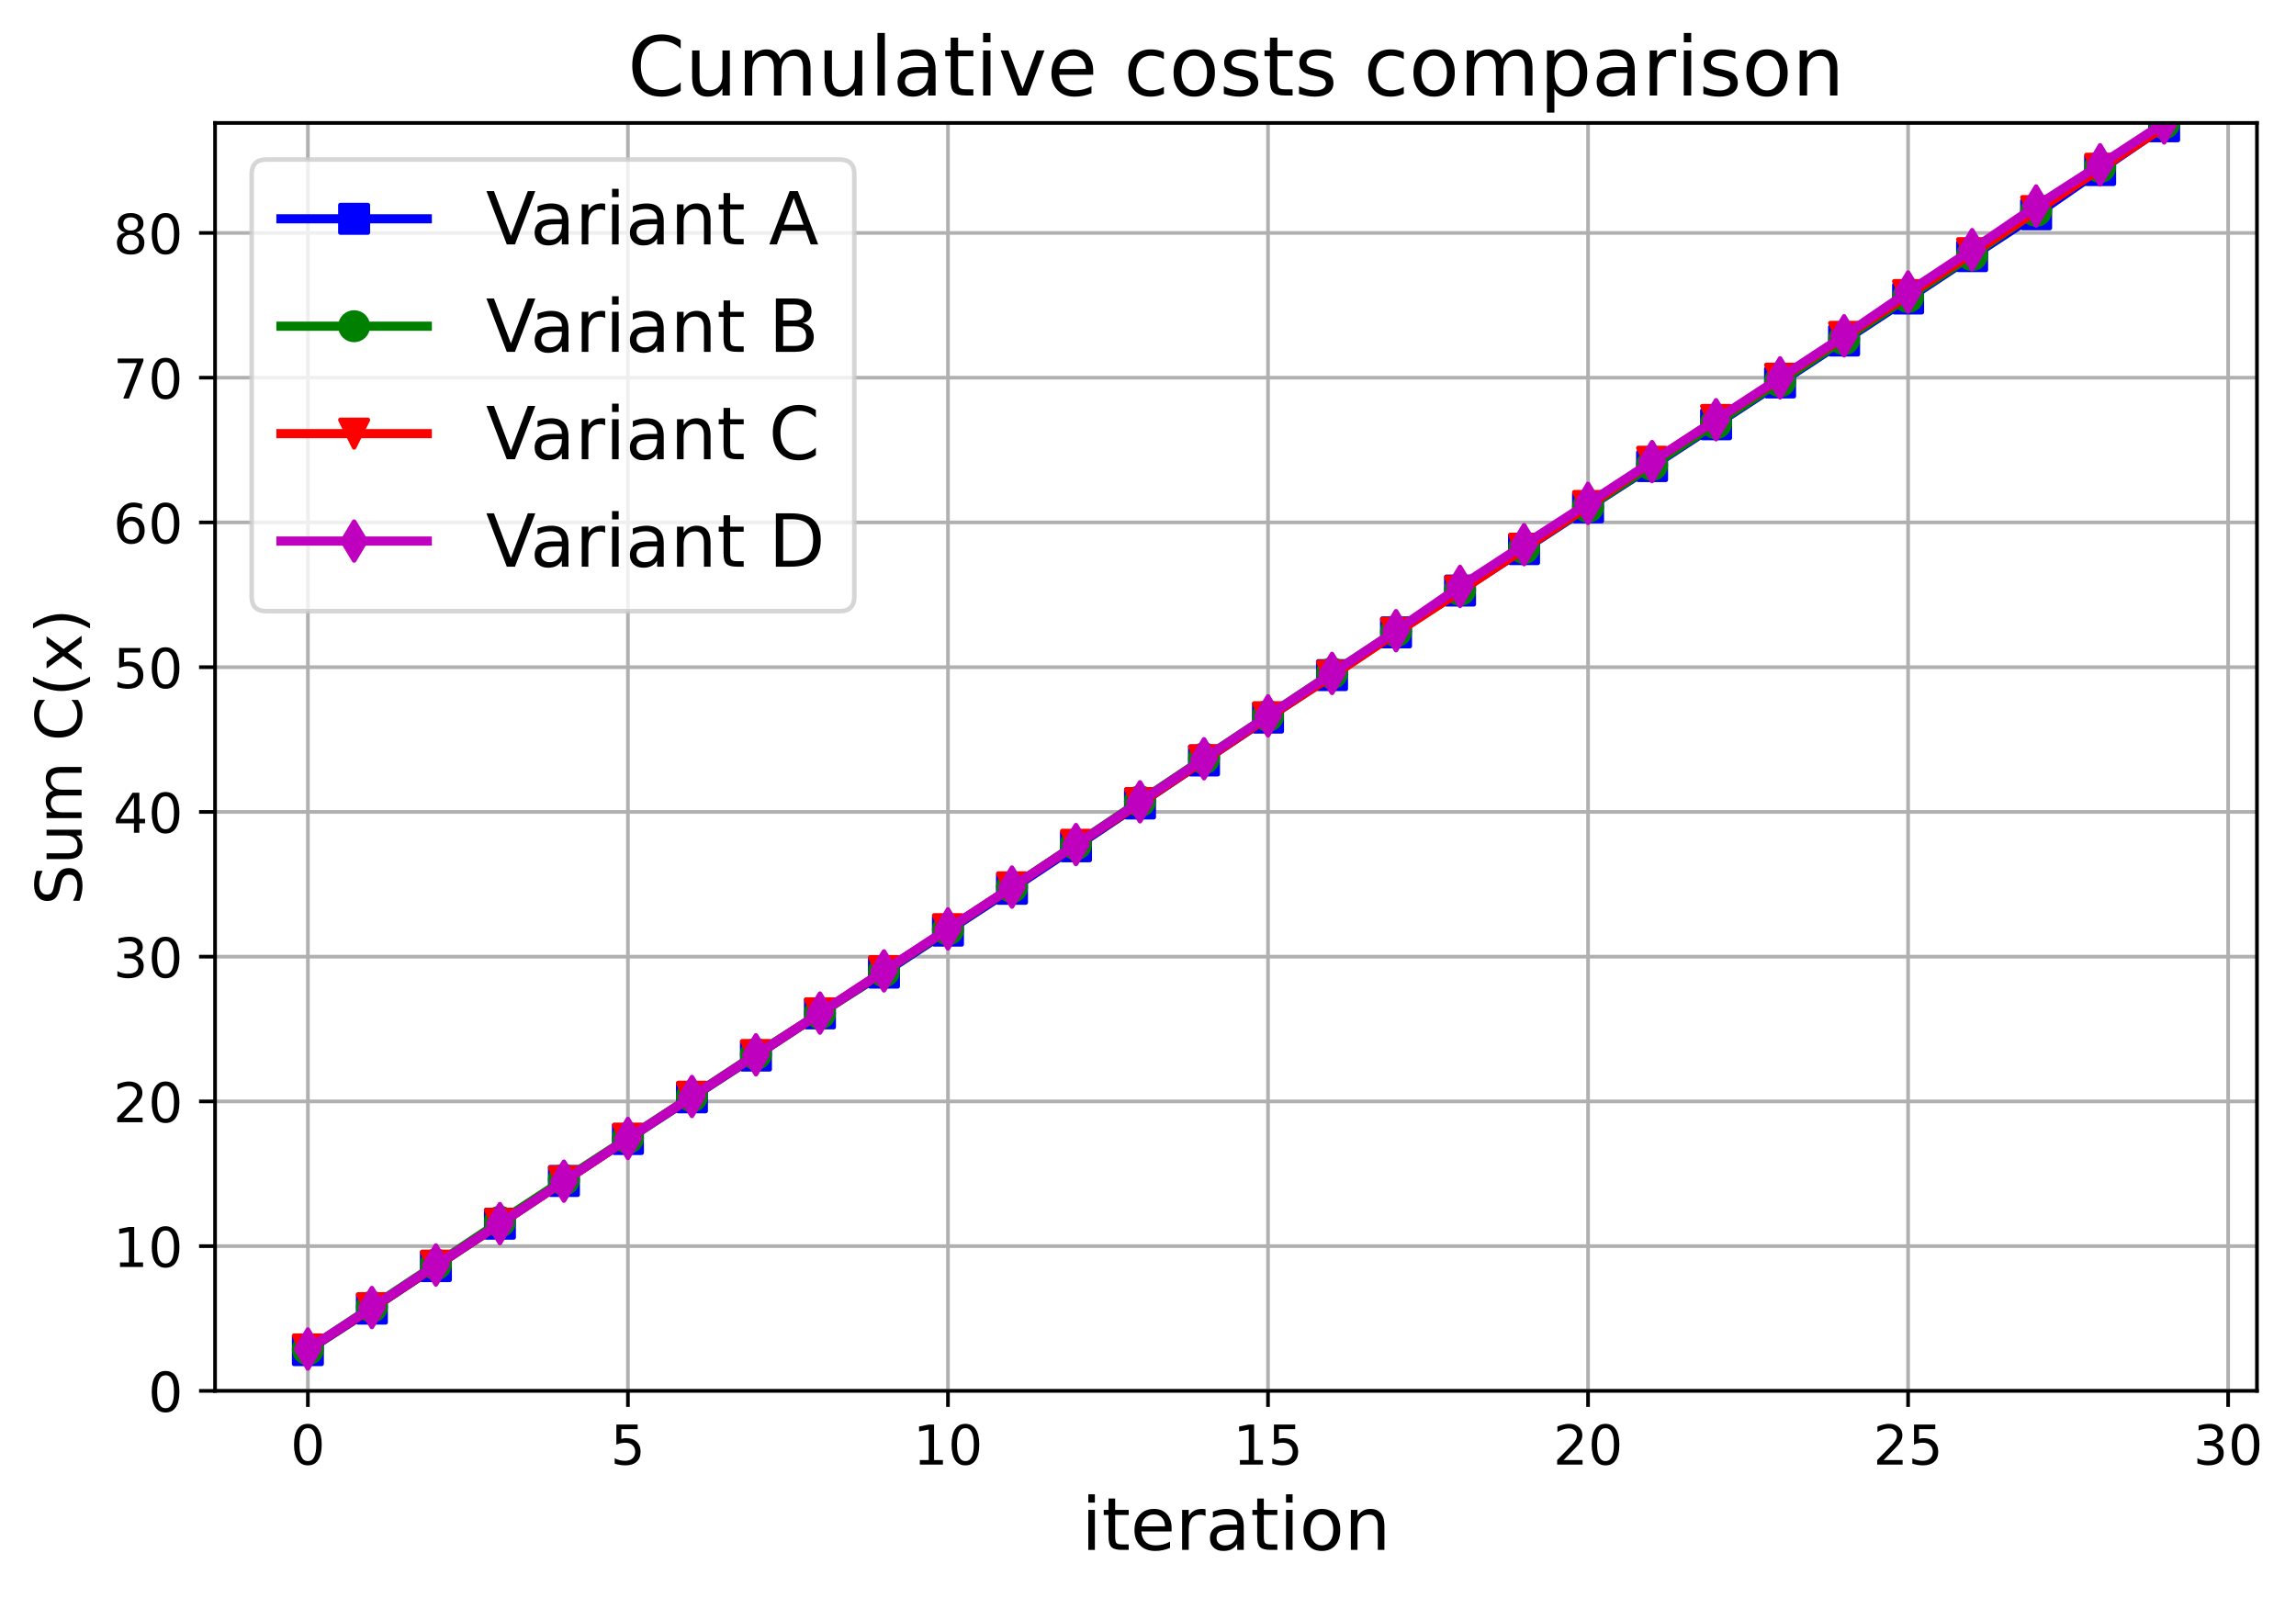 <?xml version="1.0" encoding="utf-8" standalone="no"?>
<!DOCTYPE svg PUBLIC "-//W3C//DTD SVG 1.1//EN"
  "http://www.w3.org/Graphics/SVG/1.1/DTD/svg11.dtd">
<!-- Created with matplotlib (https://matplotlib.org/) -->
<svg height="349.376pt" version="1.1" viewBox="0 0 501.957 349.376" width="501.957pt" xmlns="http://www.w3.org/2000/svg" xmlns:xlink="http://www.w3.org/1999/xlink">
 <defs>
  <style type="text/css">
*{stroke-linecap:butt;stroke-linejoin:round;}
  </style>
 </defs>
 <g id="figure_1">
  <g id="patch_1">
   <path d="M 0 349.376 
L 501.957 349.376 
L 501.957 0 
L 0 0 
z
" style="fill:#ffffff;"/>
  </g>
  <g id="axes_1">
   <g id="patch_2">
    <path d="M 47.019 304.077 
L 493.419 304.077 
L 493.419 26.877 
L 47.019 26.877 
z
" style="fill:#ffffff;"/>
   </g>
   <g id="matplotlib.axis_1">
    <g id="xtick_1">
     <g id="line2d_1">
      <path clip-path="url(#p4a5330a632)" d="M 67.31 304.077 
L 67.31 26.877 
" style="fill:none;stroke:#b0b0b0;stroke-linecap:square;stroke-width:0.8;"/>
     </g>
     <g id="line2d_2">
      <defs>
       <path d="M 0 0 
L 0 3.5 
" id="m93d24503ca" style="stroke:#000000;stroke-width:0.8;"/>
      </defs>
      <g>
       <use style="stroke:#000000;stroke-width:0.8;" x="67.31" xlink:href="#m93d24503ca" y="304.077"/>
      </g>
     </g>
     <g id="text_1">
      <!-- 0 -->
      <defs>
       <path d="M 31.781 66.406 
Q 24.172 66.406 20.328 58.906 
Q 16.5 51.422 16.5 36.375 
Q 16.5 21.391 20.328 13.891 
Q 24.172 6.391 31.781 6.391 
Q 39.453 6.391 43.281 13.891 
Q 47.125 21.391 47.125 36.375 
Q 47.125 51.422 43.281 58.906 
Q 39.453 66.406 31.781 66.406 
z
M 31.781 74.219 
Q 44.047 74.219 50.516 64.516 
Q 56.984 54.828 56.984 36.375 
Q 56.984 17.969 50.516 8.266 
Q 44.047 -1.422 31.781 -1.422 
Q 19.531 -1.422 13.062 8.266 
Q 6.594 17.969 6.594 36.375 
Q 6.594 54.828 13.062 64.516 
Q 19.531 74.219 31.781 74.219 
z
" id="DejaVuSans-48"/>
      </defs>
      <g transform="translate(63.493 320.195)scale(0.12 -0.12)">
       <use xlink:href="#DejaVuSans-48"/>
      </g>
     </g>
    </g>
    <g id="xtick_2">
     <g id="line2d_3">
      <path clip-path="url(#p4a5330a632)" d="M 137.279 304.077 
L 137.279 26.877 
" style="fill:none;stroke:#b0b0b0;stroke-linecap:square;stroke-width:0.8;"/>
     </g>
     <g id="line2d_4">
      <g>
       <use style="stroke:#000000;stroke-width:0.8;" x="137.279" xlink:href="#m93d24503ca" y="304.077"/>
      </g>
     </g>
     <g id="text_2">
      <!-- 5 -->
      <defs>
       <path d="M 10.797 72.906 
L 49.516 72.906 
L 49.516 64.594 
L 19.828 64.594 
L 19.828 46.734 
Q 21.969 47.469 24.109 47.828 
Q 26.266 48.188 28.422 48.188 
Q 40.625 48.188 47.75 41.5 
Q 54.891 34.812 54.891 23.391 
Q 54.891 11.625 47.562 5.094 
Q 40.234 -1.422 26.906 -1.422 
Q 22.312 -1.422 17.547 -0.641 
Q 12.797 0.141 7.719 1.703 
L 7.719 11.625 
Q 12.109 9.234 16.797 8.062 
Q 21.484 6.891 26.703 6.891 
Q 35.156 6.891 40.078 11.328 
Q 45.016 15.766 45.016 23.391 
Q 45.016 31 40.078 35.438 
Q 35.156 39.891 26.703 39.891 
Q 22.75 39.891 18.812 39.016 
Q 14.891 38.141 10.797 36.281 
z
" id="DejaVuSans-53"/>
      </defs>
      <g transform="translate(133.461 320.195)scale(0.12 -0.12)">
       <use xlink:href="#DejaVuSans-53"/>
      </g>
     </g>
    </g>
    <g id="xtick_3">
     <g id="line2d_5">
      <path clip-path="url(#p4a5330a632)" d="M 207.248 304.077 
L 207.248 26.877 
" style="fill:none;stroke:#b0b0b0;stroke-linecap:square;stroke-width:0.8;"/>
     </g>
     <g id="line2d_6">
      <g>
       <use style="stroke:#000000;stroke-width:0.8;" x="207.248" xlink:href="#m93d24503ca" y="304.077"/>
      </g>
     </g>
     <g id="text_3">
      <!-- 10 -->
      <defs>
       <path d="M 12.406 8.297 
L 28.516 8.297 
L 28.516 63.922 
L 10.984 60.406 
L 10.984 69.391 
L 28.422 72.906 
L 38.281 72.906 
L 38.281 8.297 
L 54.391 8.297 
L 54.391 0 
L 12.406 0 
z
" id="DejaVuSans-49"/>
      </defs>
      <g transform="translate(199.613 320.195)scale(0.12 -0.12)">
       <use xlink:href="#DejaVuSans-49"/>
       <use x="63.623" xlink:href="#DejaVuSans-48"/>
      </g>
     </g>
    </g>
    <g id="xtick_4">
     <g id="line2d_7">
      <path clip-path="url(#p4a5330a632)" d="M 277.216 304.077 
L 277.216 26.877 
" style="fill:none;stroke:#b0b0b0;stroke-linecap:square;stroke-width:0.8;"/>
     </g>
     <g id="line2d_8">
      <g>
       <use style="stroke:#000000;stroke-width:0.8;" x="277.216" xlink:href="#m93d24503ca" y="304.077"/>
      </g>
     </g>
     <g id="text_4">
      <!-- 15 -->
      <g transform="translate(269.581 320.195)scale(0.12 -0.12)">
       <use xlink:href="#DejaVuSans-49"/>
       <use x="63.623" xlink:href="#DejaVuSans-53"/>
      </g>
     </g>
    </g>
    <g id="xtick_5">
     <g id="line2d_9">
      <path clip-path="url(#p4a5330a632)" d="M 347.185 304.077 
L 347.185 26.877 
" style="fill:none;stroke:#b0b0b0;stroke-linecap:square;stroke-width:0.8;"/>
     </g>
     <g id="line2d_10">
      <g>
       <use style="stroke:#000000;stroke-width:0.8;" x="347.185" xlink:href="#m93d24503ca" y="304.077"/>
      </g>
     </g>
     <g id="text_5">
      <!-- 20 -->
      <defs>
       <path d="M 19.188 8.297 
L 53.609 8.297 
L 53.609 0 
L 7.328 0 
L 7.328 8.297 
Q 12.938 14.109 22.625 23.891 
Q 32.328 33.688 34.812 36.531 
Q 39.547 41.844 41.422 45.531 
Q 43.312 49.219 43.312 52.781 
Q 43.312 58.594 39.234 62.25 
Q 35.156 65.922 28.609 65.922 
Q 23.969 65.922 18.812 64.312 
Q 13.672 62.703 7.812 59.422 
L 7.812 69.391 
Q 13.766 71.781 18.938 73 
Q 24.125 74.219 28.422 74.219 
Q 39.75 74.219 46.484 68.547 
Q 53.219 62.891 53.219 53.422 
Q 53.219 48.922 51.531 44.891 
Q 49.859 40.875 45.406 35.406 
Q 44.188 33.984 37.641 27.219 
Q 31.109 20.453 19.188 8.297 
z
" id="DejaVuSans-50"/>
      </defs>
      <g transform="translate(339.55 320.195)scale(0.12 -0.12)">
       <use xlink:href="#DejaVuSans-50"/>
       <use x="63.623" xlink:href="#DejaVuSans-48"/>
      </g>
     </g>
    </g>
    <g id="xtick_6">
     <g id="line2d_11">
      <path clip-path="url(#p4a5330a632)" d="M 417.154 304.077 
L 417.154 26.877 
" style="fill:none;stroke:#b0b0b0;stroke-linecap:square;stroke-width:0.8;"/>
     </g>
     <g id="line2d_12">
      <g>
       <use style="stroke:#000000;stroke-width:0.8;" x="417.154" xlink:href="#m93d24503ca" y="304.077"/>
      </g>
     </g>
     <g id="text_6">
      <!-- 25 -->
      <g transform="translate(409.519 320.195)scale(0.12 -0.12)">
       <use xlink:href="#DejaVuSans-50"/>
       <use x="63.623" xlink:href="#DejaVuSans-53"/>
      </g>
     </g>
    </g>
    <g id="xtick_7">
     <g id="line2d_13">
      <path clip-path="url(#p4a5330a632)" d="M 487.122 304.077 
L 487.122 26.877 
" style="fill:none;stroke:#b0b0b0;stroke-linecap:square;stroke-width:0.8;"/>
     </g>
     <g id="line2d_14">
      <g>
       <use style="stroke:#000000;stroke-width:0.8;" x="487.122" xlink:href="#m93d24503ca" y="304.077"/>
      </g>
     </g>
     <g id="text_7">
      <!-- 30 -->
      <defs>
       <path d="M 40.578 39.312 
Q 47.656 37.797 51.625 33 
Q 55.609 28.219 55.609 21.188 
Q 55.609 10.406 48.188 4.484 
Q 40.766 -1.422 27.094 -1.422 
Q 22.516 -1.422 17.656 -0.516 
Q 12.797 0.391 7.625 2.203 
L 7.625 11.719 
Q 11.719 9.328 16.594 8.109 
Q 21.484 6.891 26.812 6.891 
Q 36.078 6.891 40.938 10.547 
Q 45.797 14.203 45.797 21.188 
Q 45.797 27.641 41.281 31.266 
Q 36.766 34.906 28.719 34.906 
L 20.219 34.906 
L 20.219 43.016 
L 29.109 43.016 
Q 36.375 43.016 40.234 45.922 
Q 44.094 48.828 44.094 54.297 
Q 44.094 59.906 40.109 62.906 
Q 36.141 65.922 28.719 65.922 
Q 24.656 65.922 20.016 65.031 
Q 15.375 64.156 9.812 62.312 
L 9.812 71.094 
Q 15.438 72.656 20.344 73.438 
Q 25.25 74.219 29.594 74.219 
Q 40.828 74.219 47.359 69.109 
Q 53.906 64.016 53.906 55.328 
Q 53.906 49.266 50.438 45.094 
Q 46.969 40.922 40.578 39.312 
z
" id="DejaVuSans-51"/>
      </defs>
      <g transform="translate(479.487 320.195)scale(0.12 -0.12)">
       <use xlink:href="#DejaVuSans-51"/>
       <use x="63.623" xlink:href="#DejaVuSans-48"/>
      </g>
     </g>
    </g>
    <g id="text_8">
     <!-- iteration -->
     <defs>
      <path d="M 9.422 54.688 
L 18.406 54.688 
L 18.406 0 
L 9.422 0 
z
M 9.422 75.984 
L 18.406 75.984 
L 18.406 64.594 
L 9.422 64.594 
z
" id="DejaVuSans-105"/>
      <path d="M 18.312 70.219 
L 18.312 54.688 
L 36.812 54.688 
L 36.812 47.703 
L 18.312 47.703 
L 18.312 18.016 
Q 18.312 11.328 20.141 9.422 
Q 21.969 7.516 27.594 7.516 
L 36.812 7.516 
L 36.812 0 
L 27.594 0 
Q 17.188 0 13.234 3.875 
Q 9.281 7.766 9.281 18.016 
L 9.281 47.703 
L 2.688 47.703 
L 2.688 54.688 
L 9.281 54.688 
L 9.281 70.219 
z
" id="DejaVuSans-116"/>
      <path d="M 56.203 29.594 
L 56.203 25.203 
L 14.891 25.203 
Q 15.484 15.922 20.484 11.062 
Q 25.484 6.203 34.422 6.203 
Q 39.594 6.203 44.453 7.469 
Q 49.312 8.734 54.109 11.281 
L 54.109 2.781 
Q 49.266 0.734 44.188 -0.344 
Q 39.109 -1.422 33.891 -1.422 
Q 20.797 -1.422 13.156 6.188 
Q 5.516 13.812 5.516 26.812 
Q 5.516 40.234 12.766 48.109 
Q 20.016 56 32.328 56 
Q 43.359 56 49.781 48.891 
Q 56.203 41.797 56.203 29.594 
z
M 47.219 32.234 
Q 47.125 39.594 43.094 43.984 
Q 39.062 48.391 32.422 48.391 
Q 24.906 48.391 20.391 44.141 
Q 15.875 39.891 15.188 32.172 
z
" id="DejaVuSans-101"/>
      <path d="M 41.109 46.297 
Q 39.594 47.172 37.812 47.578 
Q 36.031 48 33.891 48 
Q 26.266 48 22.188 43.047 
Q 18.109 38.094 18.109 28.812 
L 18.109 0 
L 9.078 0 
L 9.078 54.688 
L 18.109 54.688 
L 18.109 46.188 
Q 20.953 51.172 25.484 53.578 
Q 30.031 56 36.531 56 
Q 37.453 56 38.578 55.875 
Q 39.703 55.766 41.062 55.516 
z
" id="DejaVuSans-114"/>
      <path d="M 34.281 27.484 
Q 23.391 27.484 19.188 25 
Q 14.984 22.516 14.984 16.5 
Q 14.984 11.719 18.141 8.906 
Q 21.297 6.109 26.703 6.109 
Q 34.188 6.109 38.703 11.406 
Q 43.219 16.703 43.219 25.484 
L 43.219 27.484 
z
M 52.203 31.203 
L 52.203 0 
L 43.219 0 
L 43.219 8.297 
Q 40.141 3.328 35.547 0.953 
Q 30.953 -1.422 24.312 -1.422 
Q 15.922 -1.422 10.953 3.297 
Q 6 8.016 6 15.922 
Q 6 25.141 12.172 29.828 
Q 18.359 34.516 30.609 34.516 
L 43.219 34.516 
L 43.219 35.406 
Q 43.219 41.609 39.141 45 
Q 35.062 48.391 27.688 48.391 
Q 23 48.391 18.547 47.266 
Q 14.109 46.141 10.016 43.891 
L 10.016 52.203 
Q 14.938 54.109 19.578 55.047 
Q 24.219 56 28.609 56 
Q 40.484 56 46.344 49.844 
Q 52.203 43.703 52.203 31.203 
z
" id="DejaVuSans-97"/>
      <path d="M 30.609 48.391 
Q 23.391 48.391 19.188 42.75 
Q 14.984 37.109 14.984 27.297 
Q 14.984 17.484 19.156 11.844 
Q 23.344 6.203 30.609 6.203 
Q 37.797 6.203 41.984 11.859 
Q 46.188 17.531 46.188 27.297 
Q 46.188 37.016 41.984 42.703 
Q 37.797 48.391 30.609 48.391 
z
M 30.609 56 
Q 42.328 56 49.016 48.375 
Q 55.719 40.766 55.719 27.297 
Q 55.719 13.875 49.016 6.219 
Q 42.328 -1.422 30.609 -1.422 
Q 18.844 -1.422 12.172 6.219 
Q 5.516 13.875 5.516 27.297 
Q 5.516 40.766 12.172 48.375 
Q 18.844 56 30.609 56 
z
" id="DejaVuSans-111"/>
      <path d="M 54.891 33.016 
L 54.891 0 
L 45.906 0 
L 45.906 32.719 
Q 45.906 40.484 42.875 44.328 
Q 39.844 48.188 33.797 48.188 
Q 26.516 48.188 22.312 43.547 
Q 18.109 38.922 18.109 30.906 
L 18.109 0 
L 9.078 0 
L 9.078 54.688 
L 18.109 54.688 
L 18.109 46.188 
Q 21.344 51.125 25.703 53.562 
Q 30.078 56 35.797 56 
Q 45.219 56 50.047 50.172 
Q 54.891 44.344 54.891 33.016 
z
" id="DejaVuSans-110"/>
     </defs>
     <g transform="translate(236.423 338.848)scale(0.16 -0.16)">
      <use xlink:href="#DejaVuSans-105"/>
      <use x="27.783" xlink:href="#DejaVuSans-116"/>
      <use x="66.992" xlink:href="#DejaVuSans-101"/>
      <use x="128.516" xlink:href="#DejaVuSans-114"/>
      <use x="169.629" xlink:href="#DejaVuSans-97"/>
      <use x="230.908" xlink:href="#DejaVuSans-116"/>
      <use x="270.117" xlink:href="#DejaVuSans-105"/>
      <use x="297.9" xlink:href="#DejaVuSans-111"/>
      <use x="359.082" xlink:href="#DejaVuSans-110"/>
     </g>
    </g>
   </g>
   <g id="matplotlib.axis_2">
    <g id="ytick_1">
     <g id="line2d_15">
      <path clip-path="url(#p4a5330a632)" d="M 47.019 304.077 
L 493.419 304.077 
" style="fill:none;stroke:#b0b0b0;stroke-linecap:square;stroke-width:0.8;"/>
     </g>
     <g id="line2d_16">
      <defs>
       <path d="M 0 0 
L -3.5 0 
" id="m45de30490e" style="stroke:#000000;stroke-width:0.8;"/>
      </defs>
      <g>
       <use style="stroke:#000000;stroke-width:0.8;" x="47.019" xlink:href="#m45de30490e" y="304.077"/>
      </g>
     </g>
     <g id="text_9">
      <!-- 0 -->
      <g transform="translate(32.384 308.636)scale(0.12 -0.12)">
       <use xlink:href="#DejaVuSans-48"/>
      </g>
     </g>
    </g>
    <g id="ytick_2">
     <g id="line2d_17">
      <path clip-path="url(#p4a5330a632)" d="M 47.019 272.433 
L 493.419 272.433 
" style="fill:none;stroke:#b0b0b0;stroke-linecap:square;stroke-width:0.8;"/>
     </g>
     <g id="line2d_18">
      <g>
       <use style="stroke:#000000;stroke-width:0.8;" x="47.019" xlink:href="#m45de30490e" y="272.433"/>
      </g>
     </g>
     <g id="text_10">
      <!-- 10 -->
      <g transform="translate(24.749 276.992)scale(0.12 -0.12)">
       <use xlink:href="#DejaVuSans-49"/>
       <use x="63.623" xlink:href="#DejaVuSans-48"/>
      </g>
     </g>
    </g>
    <g id="ytick_3">
     <g id="line2d_19">
      <path clip-path="url(#p4a5330a632)" d="M 47.019 240.789 
L 493.419 240.789 
" style="fill:none;stroke:#b0b0b0;stroke-linecap:square;stroke-width:0.8;"/>
     </g>
     <g id="line2d_20">
      <g>
       <use style="stroke:#000000;stroke-width:0.8;" x="47.019" xlink:href="#m45de30490e" y="240.789"/>
      </g>
     </g>
     <g id="text_11">
      <!-- 20 -->
      <g transform="translate(24.749 245.348)scale(0.12 -0.12)">
       <use xlink:href="#DejaVuSans-50"/>
       <use x="63.623" xlink:href="#DejaVuSans-48"/>
      </g>
     </g>
    </g>
    <g id="ytick_4">
     <g id="line2d_21">
      <path clip-path="url(#p4a5330a632)" d="M 47.019 209.145 
L 493.419 209.145 
" style="fill:none;stroke:#b0b0b0;stroke-linecap:square;stroke-width:0.8;"/>
     </g>
     <g id="line2d_22">
      <g>
       <use style="stroke:#000000;stroke-width:0.8;" x="47.019" xlink:href="#m45de30490e" y="209.145"/>
      </g>
     </g>
     <g id="text_12">
      <!-- 30 -->
      <g transform="translate(24.749 213.704)scale(0.12 -0.12)">
       <use xlink:href="#DejaVuSans-51"/>
       <use x="63.623" xlink:href="#DejaVuSans-48"/>
      </g>
     </g>
    </g>
    <g id="ytick_5">
     <g id="line2d_23">
      <path clip-path="url(#p4a5330a632)" d="M 47.019 177.501 
L 493.419 177.501 
" style="fill:none;stroke:#b0b0b0;stroke-linecap:square;stroke-width:0.8;"/>
     </g>
     <g id="line2d_24">
      <g>
       <use style="stroke:#000000;stroke-width:0.8;" x="47.019" xlink:href="#m45de30490e" y="177.501"/>
      </g>
     </g>
     <g id="text_13">
      <!-- 40 -->
      <defs>
       <path d="M 37.797 64.312 
L 12.891 25.391 
L 37.797 25.391 
z
M 35.203 72.906 
L 47.609 72.906 
L 47.609 25.391 
L 58.016 25.391 
L 58.016 17.188 
L 47.609 17.188 
L 47.609 0 
L 37.797 0 
L 37.797 17.188 
L 4.891 17.188 
L 4.891 26.703 
z
" id="DejaVuSans-52"/>
      </defs>
      <g transform="translate(24.749 182.06)scale(0.12 -0.12)">
       <use xlink:href="#DejaVuSans-52"/>
       <use x="63.623" xlink:href="#DejaVuSans-48"/>
      </g>
     </g>
    </g>
    <g id="ytick_6">
     <g id="line2d_25">
      <path clip-path="url(#p4a5330a632)" d="M 47.019 145.857 
L 493.419 145.857 
" style="fill:none;stroke:#b0b0b0;stroke-linecap:square;stroke-width:0.8;"/>
     </g>
     <g id="line2d_26">
      <g>
       <use style="stroke:#000000;stroke-width:0.8;" x="47.019" xlink:href="#m45de30490e" y="145.857"/>
      </g>
     </g>
     <g id="text_14">
      <!-- 50 -->
      <g transform="translate(24.749 150.416)scale(0.12 -0.12)">
       <use xlink:href="#DejaVuSans-53"/>
       <use x="63.623" xlink:href="#DejaVuSans-48"/>
      </g>
     </g>
    </g>
    <g id="ytick_7">
     <g id="line2d_27">
      <path clip-path="url(#p4a5330a632)" d="M 47.019 114.213 
L 493.419 114.213 
" style="fill:none;stroke:#b0b0b0;stroke-linecap:square;stroke-width:0.8;"/>
     </g>
     <g id="line2d_28">
      <g>
       <use style="stroke:#000000;stroke-width:0.8;" x="47.019" xlink:href="#m45de30490e" y="114.213"/>
      </g>
     </g>
     <g id="text_15">
      <!-- 60 -->
      <defs>
       <path d="M 33.016 40.375 
Q 26.375 40.375 22.484 35.828 
Q 18.609 31.297 18.609 23.391 
Q 18.609 15.531 22.484 10.953 
Q 26.375 6.391 33.016 6.391 
Q 39.656 6.391 43.531 10.953 
Q 47.406 15.531 47.406 23.391 
Q 47.406 31.297 43.531 35.828 
Q 39.656 40.375 33.016 40.375 
z
M 52.594 71.297 
L 52.594 62.312 
Q 48.875 64.062 45.094 64.984 
Q 41.312 65.922 37.594 65.922 
Q 27.828 65.922 22.672 59.328 
Q 17.531 52.734 16.797 39.406 
Q 19.672 43.656 24.016 45.922 
Q 28.375 48.188 33.594 48.188 
Q 44.578 48.188 50.953 41.516 
Q 57.328 34.859 57.328 23.391 
Q 57.328 12.156 50.688 5.359 
Q 44.047 -1.422 33.016 -1.422 
Q 20.359 -1.422 13.672 8.266 
Q 6.984 17.969 6.984 36.375 
Q 6.984 53.656 15.188 63.938 
Q 23.391 74.219 37.203 74.219 
Q 40.922 74.219 44.703 73.484 
Q 48.484 72.75 52.594 71.297 
z
" id="DejaVuSans-54"/>
      </defs>
      <g transform="translate(24.749 118.772)scale(0.12 -0.12)">
       <use xlink:href="#DejaVuSans-54"/>
       <use x="63.623" xlink:href="#DejaVuSans-48"/>
      </g>
     </g>
    </g>
    <g id="ytick_8">
     <g id="line2d_29">
      <path clip-path="url(#p4a5330a632)" d="M 47.019 82.569 
L 493.419 82.569 
" style="fill:none;stroke:#b0b0b0;stroke-linecap:square;stroke-width:0.8;"/>
     </g>
     <g id="line2d_30">
      <g>
       <use style="stroke:#000000;stroke-width:0.8;" x="47.019" xlink:href="#m45de30490e" y="82.569"/>
      </g>
     </g>
     <g id="text_16">
      <!-- 70 -->
      <defs>
       <path d="M 8.203 72.906 
L 55.078 72.906 
L 55.078 68.703 
L 28.609 0 
L 18.312 0 
L 43.219 64.594 
L 8.203 64.594 
z
" id="DejaVuSans-55"/>
      </defs>
      <g transform="translate(24.749 87.128)scale(0.12 -0.12)">
       <use xlink:href="#DejaVuSans-55"/>
       <use x="63.623" xlink:href="#DejaVuSans-48"/>
      </g>
     </g>
    </g>
    <g id="ytick_9">
     <g id="line2d_31">
      <path clip-path="url(#p4a5330a632)" d="M 47.019 50.925 
L 493.419 50.925 
" style="fill:none;stroke:#b0b0b0;stroke-linecap:square;stroke-width:0.8;"/>
     </g>
     <g id="line2d_32">
      <g>
       <use style="stroke:#000000;stroke-width:0.8;" x="47.019" xlink:href="#m45de30490e" y="50.925"/>
      </g>
     </g>
     <g id="text_17">
      <!-- 80 -->
      <defs>
       <path d="M 31.781 34.625 
Q 24.75 34.625 20.719 30.859 
Q 16.703 27.094 16.703 20.516 
Q 16.703 13.922 20.719 10.156 
Q 24.75 6.391 31.781 6.391 
Q 38.812 6.391 42.859 10.172 
Q 46.922 13.969 46.922 20.516 
Q 46.922 27.094 42.891 30.859 
Q 38.875 34.625 31.781 34.625 
z
M 21.922 38.812 
Q 15.578 40.375 12.031 44.719 
Q 8.5 49.078 8.5 55.328 
Q 8.5 64.062 14.719 69.141 
Q 20.953 74.219 31.781 74.219 
Q 42.672 74.219 48.875 69.141 
Q 55.078 64.062 55.078 55.328 
Q 55.078 49.078 51.531 44.719 
Q 48 40.375 41.703 38.812 
Q 48.828 37.156 52.797 32.312 
Q 56.781 27.484 56.781 20.516 
Q 56.781 9.906 50.312 4.234 
Q 43.844 -1.422 31.781 -1.422 
Q 19.734 -1.422 13.25 4.234 
Q 6.781 9.906 6.781 20.516 
Q 6.781 27.484 10.781 32.312 
Q 14.797 37.156 21.922 38.812 
z
M 18.312 54.391 
Q 18.312 48.734 21.844 45.562 
Q 25.391 42.391 31.781 42.391 
Q 38.141 42.391 41.719 45.562 
Q 45.312 48.734 45.312 54.391 
Q 45.312 60.062 41.719 63.234 
Q 38.141 66.406 31.781 66.406 
Q 25.391 66.406 21.844 63.234 
Q 18.312 60.062 18.312 54.391 
z
" id="DejaVuSans-56"/>
      </defs>
      <g transform="translate(24.749 55.484)scale(0.12 -0.12)">
       <use xlink:href="#DejaVuSans-56"/>
       <use x="63.623" xlink:href="#DejaVuSans-48"/>
      </g>
     </g>
    </g>
    <g id="text_18">
     <!-- Sum C(x) -->
     <defs>
      <path d="M 53.516 70.516 
L 53.516 60.891 
Q 47.906 63.578 42.922 64.891 
Q 37.938 66.219 33.297 66.219 
Q 25.25 66.219 20.875 63.094 
Q 16.5 59.969 16.5 54.203 
Q 16.5 49.359 19.406 46.891 
Q 22.312 44.438 30.422 42.922 
L 36.375 41.703 
Q 47.406 39.594 52.656 34.297 
Q 57.906 29 57.906 20.125 
Q 57.906 9.516 50.797 4.047 
Q 43.703 -1.422 29.984 -1.422 
Q 24.812 -1.422 18.969 -0.25 
Q 13.141 0.922 6.891 3.219 
L 6.891 13.375 
Q 12.891 10.016 18.656 8.297 
Q 24.422 6.594 29.984 6.594 
Q 38.422 6.594 43.016 9.906 
Q 47.609 13.234 47.609 19.391 
Q 47.609 24.75 44.312 27.781 
Q 41.016 30.812 33.5 32.328 
L 27.484 33.5 
Q 16.453 35.688 11.516 40.375 
Q 6.594 45.062 6.594 53.422 
Q 6.594 63.094 13.406 68.656 
Q 20.219 74.219 32.172 74.219 
Q 37.312 74.219 42.625 73.281 
Q 47.953 72.359 53.516 70.516 
z
" id="DejaVuSans-83"/>
      <path d="M 8.5 21.578 
L 8.5 54.688 
L 17.484 54.688 
L 17.484 21.922 
Q 17.484 14.156 20.5 10.266 
Q 23.531 6.391 29.594 6.391 
Q 36.859 6.391 41.078 11.031 
Q 45.312 15.672 45.312 23.688 
L 45.312 54.688 
L 54.297 54.688 
L 54.297 0 
L 45.312 0 
L 45.312 8.406 
Q 42.047 3.422 37.719 1 
Q 33.406 -1.422 27.688 -1.422 
Q 18.266 -1.422 13.375 4.438 
Q 8.5 10.297 8.5 21.578 
z
M 31.109 56 
z
" id="DejaVuSans-117"/>
      <path d="M 52 44.188 
Q 55.375 50.25 60.062 53.125 
Q 64.75 56 71.094 56 
Q 79.641 56 84.281 50.016 
Q 88.922 44.047 88.922 33.016 
L 88.922 0 
L 79.891 0 
L 79.891 32.719 
Q 79.891 40.578 77.094 44.375 
Q 74.312 48.188 68.609 48.188 
Q 61.625 48.188 57.562 43.547 
Q 53.516 38.922 53.516 30.906 
L 53.516 0 
L 44.484 0 
L 44.484 32.719 
Q 44.484 40.625 41.703 44.406 
Q 38.922 48.188 33.109 48.188 
Q 26.219 48.188 22.156 43.531 
Q 18.109 38.875 18.109 30.906 
L 18.109 0 
L 9.078 0 
L 9.078 54.688 
L 18.109 54.688 
L 18.109 46.188 
Q 21.188 51.219 25.484 53.609 
Q 29.781 56 35.688 56 
Q 41.656 56 45.828 52.969 
Q 50 49.953 52 44.188 
z
" id="DejaVuSans-109"/>
      <path id="DejaVuSans-32"/>
      <path d="M 64.406 67.281 
L 64.406 56.891 
Q 59.422 61.531 53.781 63.812 
Q 48.141 66.109 41.797 66.109 
Q 29.297 66.109 22.656 58.469 
Q 16.016 50.828 16.016 36.375 
Q 16.016 21.969 22.656 14.328 
Q 29.297 6.688 41.797 6.688 
Q 48.141 6.688 53.781 8.984 
Q 59.422 11.281 64.406 15.922 
L 64.406 5.609 
Q 59.234 2.094 53.438 0.328 
Q 47.656 -1.422 41.219 -1.422 
Q 24.656 -1.422 15.125 8.703 
Q 5.609 18.844 5.609 36.375 
Q 5.609 53.953 15.125 64.078 
Q 24.656 74.219 41.219 74.219 
Q 47.75 74.219 53.531 72.484 
Q 59.328 70.75 64.406 67.281 
z
" id="DejaVuSans-67"/>
      <path d="M 31 75.875 
Q 24.469 64.656 21.281 53.656 
Q 18.109 42.672 18.109 31.391 
Q 18.109 20.125 21.312 9.062 
Q 24.516 -2 31 -13.188 
L 23.188 -13.188 
Q 15.875 -1.703 12.234 9.375 
Q 8.594 20.453 8.594 31.391 
Q 8.594 42.281 12.203 53.312 
Q 15.828 64.359 23.188 75.875 
z
" id="DejaVuSans-40"/>
      <path d="M 54.891 54.688 
L 35.109 28.078 
L 55.906 0 
L 45.312 0 
L 29.391 21.484 
L 13.484 0 
L 2.875 0 
L 24.125 28.609 
L 4.688 54.688 
L 15.281 54.688 
L 29.781 35.203 
L 44.281 54.688 
z
" id="DejaVuSans-120"/>
      <path d="M 8.016 75.875 
L 15.828 75.875 
Q 23.141 64.359 26.781 53.312 
Q 30.422 42.281 30.422 31.391 
Q 30.422 20.453 26.781 9.375 
Q 23.141 -1.703 15.828 -13.188 
L 8.016 -13.188 
Q 14.5 -2 17.703 9.062 
Q 20.906 20.125 20.906 31.391 
Q 20.906 42.672 17.703 53.656 
Q 14.5 64.656 8.016 75.875 
z
" id="DejaVuSans-41"/>
     </defs>
     <g transform="translate(17.838 197.894)rotate(-90)scale(0.14 -0.14)">
      <use xlink:href="#DejaVuSans-83"/>
      <use x="63.477" xlink:href="#DejaVuSans-117"/>
      <use x="126.855" xlink:href="#DejaVuSans-109"/>
      <use x="224.268" xlink:href="#DejaVuSans-32"/>
      <use x="256.055" xlink:href="#DejaVuSans-67"/>
      <use x="325.879" xlink:href="#DejaVuSans-40"/>
      <use x="364.893" xlink:href="#DejaVuSans-120"/>
      <use x="424.072" xlink:href="#DejaVuSans-41"/>
     </g>
    </g>
   </g>
   <g id="line2d_33">
    <path clip-path="url(#p4a5330a632)" d="M 67.31 295.168 
L 81.304 286.095 
L 95.298 276.801 
L 109.291 267.526 
L 123.285 258.188 
L 137.279 249.014 
L 151.273 239.896 
L 165.266 230.778 
L 179.26 221.555 
L 193.254 212.633 
L 207.248 203.46 
L 221.241 194.308 
L 235.235 185.015 
L 249.229 175.666 
L 263.223 166.252 
L 277.216 156.88 
L 291.21 147.598 
L 305.204 138.254 
L 319.197 129.111 
L 333.191 120.052 
L 347.185 110.916 
L 361.179 101.891 
L 375.172 92.75 
L 389.166 83.608 
L 403.16 74.45 
L 417.154 65.256 
L 431.147 55.998 
L 445.141 46.845 
L 459.135 37.175 
L 473.128 27.601 
" style="fill:none;stroke:#0000ff;stroke-linecap:square;stroke-width:2;"/>
    <defs>
     <path d="M -3 3 
L 3 3 
L 3 -3 
L -3 -3 
z
" id="m70a1916706" style="stroke:#0000ff;stroke-linejoin:miter;"/>
    </defs>
    <g clip-path="url(#p4a5330a632)">
     <use style="fill:#0000ff;stroke:#0000ff;stroke-linejoin:miter;" x="67.31" xlink:href="#m70a1916706" y="295.168"/>
     <use style="fill:#0000ff;stroke:#0000ff;stroke-linejoin:miter;" x="81.304" xlink:href="#m70a1916706" y="286.095"/>
     <use style="fill:#0000ff;stroke:#0000ff;stroke-linejoin:miter;" x="95.298" xlink:href="#m70a1916706" y="276.801"/>
     <use style="fill:#0000ff;stroke:#0000ff;stroke-linejoin:miter;" x="109.291" xlink:href="#m70a1916706" y="267.526"/>
     <use style="fill:#0000ff;stroke:#0000ff;stroke-linejoin:miter;" x="123.285" xlink:href="#m70a1916706" y="258.188"/>
     <use style="fill:#0000ff;stroke:#0000ff;stroke-linejoin:miter;" x="137.279" xlink:href="#m70a1916706" y="249.014"/>
     <use style="fill:#0000ff;stroke:#0000ff;stroke-linejoin:miter;" x="151.273" xlink:href="#m70a1916706" y="239.896"/>
     <use style="fill:#0000ff;stroke:#0000ff;stroke-linejoin:miter;" x="165.266" xlink:href="#m70a1916706" y="230.778"/>
     <use style="fill:#0000ff;stroke:#0000ff;stroke-linejoin:miter;" x="179.26" xlink:href="#m70a1916706" y="221.555"/>
     <use style="fill:#0000ff;stroke:#0000ff;stroke-linejoin:miter;" x="193.254" xlink:href="#m70a1916706" y="212.633"/>
     <use style="fill:#0000ff;stroke:#0000ff;stroke-linejoin:miter;" x="207.248" xlink:href="#m70a1916706" y="203.46"/>
     <use style="fill:#0000ff;stroke:#0000ff;stroke-linejoin:miter;" x="221.241" xlink:href="#m70a1916706" y="194.308"/>
     <use style="fill:#0000ff;stroke:#0000ff;stroke-linejoin:miter;" x="235.235" xlink:href="#m70a1916706" y="185.015"/>
     <use style="fill:#0000ff;stroke:#0000ff;stroke-linejoin:miter;" x="249.229" xlink:href="#m70a1916706" y="175.666"/>
     <use style="fill:#0000ff;stroke:#0000ff;stroke-linejoin:miter;" x="263.223" xlink:href="#m70a1916706" y="166.252"/>
     <use style="fill:#0000ff;stroke:#0000ff;stroke-linejoin:miter;" x="277.216" xlink:href="#m70a1916706" y="156.88"/>
     <use style="fill:#0000ff;stroke:#0000ff;stroke-linejoin:miter;" x="291.21" xlink:href="#m70a1916706" y="147.598"/>
     <use style="fill:#0000ff;stroke:#0000ff;stroke-linejoin:miter;" x="305.204" xlink:href="#m70a1916706" y="138.254"/>
     <use style="fill:#0000ff;stroke:#0000ff;stroke-linejoin:miter;" x="319.197" xlink:href="#m70a1916706" y="129.111"/>
     <use style="fill:#0000ff;stroke:#0000ff;stroke-linejoin:miter;" x="333.191" xlink:href="#m70a1916706" y="120.052"/>
     <use style="fill:#0000ff;stroke:#0000ff;stroke-linejoin:miter;" x="347.185" xlink:href="#m70a1916706" y="110.916"/>
     <use style="fill:#0000ff;stroke:#0000ff;stroke-linejoin:miter;" x="361.179" xlink:href="#m70a1916706" y="101.891"/>
     <use style="fill:#0000ff;stroke:#0000ff;stroke-linejoin:miter;" x="375.172" xlink:href="#m70a1916706" y="92.75"/>
     <use style="fill:#0000ff;stroke:#0000ff;stroke-linejoin:miter;" x="389.166" xlink:href="#m70a1916706" y="83.608"/>
     <use style="fill:#0000ff;stroke:#0000ff;stroke-linejoin:miter;" x="403.16" xlink:href="#m70a1916706" y="74.45"/>
     <use style="fill:#0000ff;stroke:#0000ff;stroke-linejoin:miter;" x="417.154" xlink:href="#m70a1916706" y="65.256"/>
     <use style="fill:#0000ff;stroke:#0000ff;stroke-linejoin:miter;" x="431.147" xlink:href="#m70a1916706" y="55.998"/>
     <use style="fill:#0000ff;stroke:#0000ff;stroke-linejoin:miter;" x="445.141" xlink:href="#m70a1916706" y="46.845"/>
     <use style="fill:#0000ff;stroke:#0000ff;stroke-linejoin:miter;" x="459.135" xlink:href="#m70a1916706" y="37.175"/>
     <use style="fill:#0000ff;stroke:#0000ff;stroke-linejoin:miter;" x="473.128" xlink:href="#m70a1916706" y="27.601"/>
    </g>
   </g>
   <g id="line2d_34">
    <path clip-path="url(#p4a5330a632)" d="M 67.31 295.004 
L 81.304 285.71 
L 95.298 276.435 
L 109.291 267.097 
L 123.285 257.923 
L 137.279 248.805 
L 151.273 239.687 
L 165.266 230.464 
L 179.26 221.555 
L 193.254 212.382 
L 207.248 203.231 
L 221.241 193.937 
L 235.235 184.588 
L 249.229 175.174 
L 263.223 165.802 
L 277.216 156.52 
L 291.21 147.176 
L 305.204 138.033 
L 319.197 128.974 
L 333.191 119.839 
L 347.185 110.813 
L 361.179 101.672 
L 375.172 92.53 
L 389.166 83.372 
L 403.16 74.178 
L 417.154 64.92 
L 431.147 55.767 
L 445.141 46.097 
L 459.135 36.523 
L 473.128 26.978 
" style="fill:none;stroke:#008000;stroke-linecap:square;stroke-width:2;"/>
    <defs>
     <path d="M 0 3 
C 0.796 3 1.559 2.684 2.121 2.121 
C 2.684 1.559 3 0.796 3 0 
C 3 -0.796 2.684 -1.559 2.121 -2.121 
C 1.559 -2.684 0.796 -3 0 -3 
C -0.796 -3 -1.559 -2.684 -2.121 -2.121 
C -2.684 -1.559 -3 -0.796 -3 0 
C -3 0.796 -2.684 1.559 -2.121 2.121 
C -1.559 2.684 -0.796 3 0 3 
z
" id="mb5910d0db3" style="stroke:#008000;"/>
    </defs>
    <g clip-path="url(#p4a5330a632)">
     <use style="fill:#008000;stroke:#008000;" x="67.31" xlink:href="#mb5910d0db3" y="295.004"/>
     <use style="fill:#008000;stroke:#008000;" x="81.304" xlink:href="#mb5910d0db3" y="285.71"/>
     <use style="fill:#008000;stroke:#008000;" x="95.298" xlink:href="#mb5910d0db3" y="276.435"/>
     <use style="fill:#008000;stroke:#008000;" x="109.291" xlink:href="#mb5910d0db3" y="267.097"/>
     <use style="fill:#008000;stroke:#008000;" x="123.285" xlink:href="#mb5910d0db3" y="257.923"/>
     <use style="fill:#008000;stroke:#008000;" x="137.279" xlink:href="#mb5910d0db3" y="248.805"/>
     <use style="fill:#008000;stroke:#008000;" x="151.273" xlink:href="#mb5910d0db3" y="239.687"/>
     <use style="fill:#008000;stroke:#008000;" x="165.266" xlink:href="#mb5910d0db3" y="230.464"/>
     <use style="fill:#008000;stroke:#008000;" x="179.26" xlink:href="#mb5910d0db3" y="221.555"/>
     <use style="fill:#008000;stroke:#008000;" x="193.254" xlink:href="#mb5910d0db3" y="212.382"/>
     <use style="fill:#008000;stroke:#008000;" x="207.248" xlink:href="#mb5910d0db3" y="203.231"/>
     <use style="fill:#008000;stroke:#008000;" x="221.241" xlink:href="#mb5910d0db3" y="193.937"/>
     <use style="fill:#008000;stroke:#008000;" x="235.235" xlink:href="#mb5910d0db3" y="184.588"/>
     <use style="fill:#008000;stroke:#008000;" x="249.229" xlink:href="#mb5910d0db3" y="175.174"/>
     <use style="fill:#008000;stroke:#008000;" x="263.223" xlink:href="#mb5910d0db3" y="165.802"/>
     <use style="fill:#008000;stroke:#008000;" x="277.216" xlink:href="#mb5910d0db3" y="156.52"/>
     <use style="fill:#008000;stroke:#008000;" x="291.21" xlink:href="#mb5910d0db3" y="147.176"/>
     <use style="fill:#008000;stroke:#008000;" x="305.204" xlink:href="#mb5910d0db3" y="138.033"/>
     <use style="fill:#008000;stroke:#008000;" x="319.197" xlink:href="#mb5910d0db3" y="128.974"/>
     <use style="fill:#008000;stroke:#008000;" x="333.191" xlink:href="#mb5910d0db3" y="119.839"/>
     <use style="fill:#008000;stroke:#008000;" x="347.185" xlink:href="#mb5910d0db3" y="110.813"/>
     <use style="fill:#008000;stroke:#008000;" x="361.179" xlink:href="#mb5910d0db3" y="101.672"/>
     <use style="fill:#008000;stroke:#008000;" x="375.172" xlink:href="#mb5910d0db3" y="92.53"/>
     <use style="fill:#008000;stroke:#008000;" x="389.166" xlink:href="#mb5910d0db3" y="83.372"/>
     <use style="fill:#008000;stroke:#008000;" x="403.16" xlink:href="#mb5910d0db3" y="74.178"/>
     <use style="fill:#008000;stroke:#008000;" x="417.154" xlink:href="#mb5910d0db3" y="64.92"/>
     <use style="fill:#008000;stroke:#008000;" x="431.147" xlink:href="#mb5910d0db3" y="55.767"/>
     <use style="fill:#008000;stroke:#008000;" x="445.141" xlink:href="#mb5910d0db3" y="46.097"/>
     <use style="fill:#008000;stroke:#008000;" x="459.135" xlink:href="#mb5910d0db3" y="36.523"/>
     <use style="fill:#008000;stroke:#008000;" x="473.128" xlink:href="#mb5910d0db3" y="26.978"/>
    </g>
   </g>
   <g id="line2d_35">
    <path clip-path="url(#p4a5330a632)" d="M 67.31 295.004 
L 81.304 285.994 
L 95.298 276.7 
L 109.291 267.557 
L 123.285 258.282 
L 137.279 248.944 
L 151.273 239.77 
L 165.266 230.652 
L 179.26 221.534 
L 193.254 212.311 
L 207.248 203.138 
L 221.241 193.986 
L 235.235 184.693 
L 249.229 175.565 
L 263.223 166.216 
L 277.216 156.802 
L 291.21 147.743 
L 305.204 138.371 
L 319.197 129.239 
L 333.191 119.957 
L 347.185 110.613 
L 361.179 100.943 
L 375.172 91.808 
L 389.166 82.782 
L 403.16 73.641 
L 417.154 64.499 
L 431.147 55.341 
L 445.141 46.148 
L 459.135 36.889 
L 473.128 27.736 
" style="fill:none;stroke:#ff0000;stroke-linecap:square;stroke-width:2;"/>
    <defs>
     <path d="M -0 3 
L 3 -3 
L -3 -3 
z
" id="m728edc5aba" style="stroke:#ff0000;stroke-linejoin:miter;"/>
    </defs>
    <g clip-path="url(#p4a5330a632)">
     <use style="fill:#ff0000;stroke:#ff0000;stroke-linejoin:miter;" x="67.31" xlink:href="#m728edc5aba" y="295.004"/>
     <use style="fill:#ff0000;stroke:#ff0000;stroke-linejoin:miter;" x="81.304" xlink:href="#m728edc5aba" y="285.994"/>
     <use style="fill:#ff0000;stroke:#ff0000;stroke-linejoin:miter;" x="95.298" xlink:href="#m728edc5aba" y="276.7"/>
     <use style="fill:#ff0000;stroke:#ff0000;stroke-linejoin:miter;" x="109.291" xlink:href="#m728edc5aba" y="267.557"/>
     <use style="fill:#ff0000;stroke:#ff0000;stroke-linejoin:miter;" x="123.285" xlink:href="#m728edc5aba" y="258.282"/>
     <use style="fill:#ff0000;stroke:#ff0000;stroke-linejoin:miter;" x="137.279" xlink:href="#m728edc5aba" y="248.944"/>
     <use style="fill:#ff0000;stroke:#ff0000;stroke-linejoin:miter;" x="151.273" xlink:href="#m728edc5aba" y="239.77"/>
     <use style="fill:#ff0000;stroke:#ff0000;stroke-linejoin:miter;" x="165.266" xlink:href="#m728edc5aba" y="230.652"/>
     <use style="fill:#ff0000;stroke:#ff0000;stroke-linejoin:miter;" x="179.26" xlink:href="#m728edc5aba" y="221.534"/>
     <use style="fill:#ff0000;stroke:#ff0000;stroke-linejoin:miter;" x="193.254" xlink:href="#m728edc5aba" y="212.311"/>
     <use style="fill:#ff0000;stroke:#ff0000;stroke-linejoin:miter;" x="207.248" xlink:href="#m728edc5aba" y="203.138"/>
     <use style="fill:#ff0000;stroke:#ff0000;stroke-linejoin:miter;" x="221.241" xlink:href="#m728edc5aba" y="193.986"/>
     <use style="fill:#ff0000;stroke:#ff0000;stroke-linejoin:miter;" x="235.235" xlink:href="#m728edc5aba" y="184.693"/>
     <use style="fill:#ff0000;stroke:#ff0000;stroke-linejoin:miter;" x="249.229" xlink:href="#m728edc5aba" y="175.565"/>
     <use style="fill:#ff0000;stroke:#ff0000;stroke-linejoin:miter;" x="263.223" xlink:href="#m728edc5aba" y="166.216"/>
     <use style="fill:#ff0000;stroke:#ff0000;stroke-linejoin:miter;" x="277.216" xlink:href="#m728edc5aba" y="156.802"/>
     <use style="fill:#ff0000;stroke:#ff0000;stroke-linejoin:miter;" x="291.21" xlink:href="#m728edc5aba" y="147.743"/>
     <use style="fill:#ff0000;stroke:#ff0000;stroke-linejoin:miter;" x="305.204" xlink:href="#m728edc5aba" y="138.371"/>
     <use style="fill:#ff0000;stroke:#ff0000;stroke-linejoin:miter;" x="319.197" xlink:href="#m728edc5aba" y="129.239"/>
     <use style="fill:#ff0000;stroke:#ff0000;stroke-linejoin:miter;" x="333.191" xlink:href="#m728edc5aba" y="119.957"/>
     <use style="fill:#ff0000;stroke:#ff0000;stroke-linejoin:miter;" x="347.185" xlink:href="#m728edc5aba" y="110.613"/>
     <use style="fill:#ff0000;stroke:#ff0000;stroke-linejoin:miter;" x="361.179" xlink:href="#m728edc5aba" y="100.943"/>
     <use style="fill:#ff0000;stroke:#ff0000;stroke-linejoin:miter;" x="375.172" xlink:href="#m728edc5aba" y="91.808"/>
     <use style="fill:#ff0000;stroke:#ff0000;stroke-linejoin:miter;" x="389.166" xlink:href="#m728edc5aba" y="82.782"/>
     <use style="fill:#ff0000;stroke:#ff0000;stroke-linejoin:miter;" x="403.16" xlink:href="#m728edc5aba" y="73.641"/>
     <use style="fill:#ff0000;stroke:#ff0000;stroke-linejoin:miter;" x="417.154" xlink:href="#m728edc5aba" y="64.499"/>
     <use style="fill:#ff0000;stroke:#ff0000;stroke-linejoin:miter;" x="431.147" xlink:href="#m728edc5aba" y="55.341"/>
     <use style="fill:#ff0000;stroke:#ff0000;stroke-linejoin:miter;" x="445.141" xlink:href="#m728edc5aba" y="46.148"/>
     <use style="fill:#ff0000;stroke:#ff0000;stroke-linejoin:miter;" x="459.135" xlink:href="#m728edc5aba" y="36.889"/>
     <use style="fill:#ff0000;stroke:#ff0000;stroke-linejoin:miter;" x="473.128" xlink:href="#m728edc5aba" y="27.736"/>
    </g>
   </g>
   <g id="line2d_36">
    <path clip-path="url(#p4a5330a632)" d="M 67.31 294.934 
L 81.304 285.861 
L 95.298 276.567 
L 109.291 267.508 
L 123.285 258.233 
L 137.279 248.895 
L 151.273 239.721 
L 165.266 230.603 
L 179.26 221.485 
L 193.254 212.262 
L 207.248 203.089 
L 221.241 193.938 
L 235.235 184.644 
L 249.229 175.295 
L 263.223 165.881 
L 277.216 156.509 
L 291.21 147.227 
L 305.204 137.883 
L 319.197 128.213 
L 333.191 119.078 
L 347.185 110.053 
L 361.179 100.911 
L 375.172 91.769 
L 389.166 82.611 
L 403.16 73.418 
L 417.154 63.844 
L 431.147 54.585 
L 445.141 45.04 
L 459.135 36.03 
L 473.128 26.877 
" style="fill:none;stroke:#bf00bf;stroke-linecap:square;stroke-width:2;"/>
    <defs>
     <path d="M -0 4.243 
L 2.546 0 
L 0 -4.243 
L -2.546 -0 
z
" id="maac4caa121" style="stroke:#bf00bf;stroke-linejoin:miter;"/>
    </defs>
    <g clip-path="url(#p4a5330a632)">
     <use style="fill:#bf00bf;stroke:#bf00bf;stroke-linejoin:miter;" x="67.31" xlink:href="#maac4caa121" y="294.934"/>
     <use style="fill:#bf00bf;stroke:#bf00bf;stroke-linejoin:miter;" x="81.304" xlink:href="#maac4caa121" y="285.861"/>
     <use style="fill:#bf00bf;stroke:#bf00bf;stroke-linejoin:miter;" x="95.298" xlink:href="#maac4caa121" y="276.567"/>
     <use style="fill:#bf00bf;stroke:#bf00bf;stroke-linejoin:miter;" x="109.291" xlink:href="#maac4caa121" y="267.508"/>
     <use style="fill:#bf00bf;stroke:#bf00bf;stroke-linejoin:miter;" x="123.285" xlink:href="#maac4caa121" y="258.233"/>
     <use style="fill:#bf00bf;stroke:#bf00bf;stroke-linejoin:miter;" x="137.279" xlink:href="#maac4caa121" y="248.895"/>
     <use style="fill:#bf00bf;stroke:#bf00bf;stroke-linejoin:miter;" x="151.273" xlink:href="#maac4caa121" y="239.721"/>
     <use style="fill:#bf00bf;stroke:#bf00bf;stroke-linejoin:miter;" x="165.266" xlink:href="#maac4caa121" y="230.603"/>
     <use style="fill:#bf00bf;stroke:#bf00bf;stroke-linejoin:miter;" x="179.26" xlink:href="#maac4caa121" y="221.485"/>
     <use style="fill:#bf00bf;stroke:#bf00bf;stroke-linejoin:miter;" x="193.254" xlink:href="#maac4caa121" y="212.262"/>
     <use style="fill:#bf00bf;stroke:#bf00bf;stroke-linejoin:miter;" x="207.248" xlink:href="#maac4caa121" y="203.089"/>
     <use style="fill:#bf00bf;stroke:#bf00bf;stroke-linejoin:miter;" x="221.241" xlink:href="#maac4caa121" y="193.938"/>
     <use style="fill:#bf00bf;stroke:#bf00bf;stroke-linejoin:miter;" x="235.235" xlink:href="#maac4caa121" y="184.644"/>
     <use style="fill:#bf00bf;stroke:#bf00bf;stroke-linejoin:miter;" x="249.229" xlink:href="#maac4caa121" y="175.295"/>
     <use style="fill:#bf00bf;stroke:#bf00bf;stroke-linejoin:miter;" x="263.223" xlink:href="#maac4caa121" y="165.881"/>
     <use style="fill:#bf00bf;stroke:#bf00bf;stroke-linejoin:miter;" x="277.216" xlink:href="#maac4caa121" y="156.509"/>
     <use style="fill:#bf00bf;stroke:#bf00bf;stroke-linejoin:miter;" x="291.21" xlink:href="#maac4caa121" y="147.227"/>
     <use style="fill:#bf00bf;stroke:#bf00bf;stroke-linejoin:miter;" x="305.204" xlink:href="#maac4caa121" y="137.883"/>
     <use style="fill:#bf00bf;stroke:#bf00bf;stroke-linejoin:miter;" x="319.197" xlink:href="#maac4caa121" y="128.213"/>
     <use style="fill:#bf00bf;stroke:#bf00bf;stroke-linejoin:miter;" x="333.191" xlink:href="#maac4caa121" y="119.078"/>
     <use style="fill:#bf00bf;stroke:#bf00bf;stroke-linejoin:miter;" x="347.185" xlink:href="#maac4caa121" y="110.053"/>
     <use style="fill:#bf00bf;stroke:#bf00bf;stroke-linejoin:miter;" x="361.179" xlink:href="#maac4caa121" y="100.911"/>
     <use style="fill:#bf00bf;stroke:#bf00bf;stroke-linejoin:miter;" x="375.172" xlink:href="#maac4caa121" y="91.769"/>
     <use style="fill:#bf00bf;stroke:#bf00bf;stroke-linejoin:miter;" x="389.166" xlink:href="#maac4caa121" y="82.611"/>
     <use style="fill:#bf00bf;stroke:#bf00bf;stroke-linejoin:miter;" x="403.16" xlink:href="#maac4caa121" y="73.418"/>
     <use style="fill:#bf00bf;stroke:#bf00bf;stroke-linejoin:miter;" x="417.154" xlink:href="#maac4caa121" y="63.844"/>
     <use style="fill:#bf00bf;stroke:#bf00bf;stroke-linejoin:miter;" x="431.147" xlink:href="#maac4caa121" y="54.585"/>
     <use style="fill:#bf00bf;stroke:#bf00bf;stroke-linejoin:miter;" x="445.141" xlink:href="#maac4caa121" y="45.04"/>
     <use style="fill:#bf00bf;stroke:#bf00bf;stroke-linejoin:miter;" x="459.135" xlink:href="#maac4caa121" y="36.03"/>
     <use style="fill:#bf00bf;stroke:#bf00bf;stroke-linejoin:miter;" x="473.128" xlink:href="#maac4caa121" y="26.877"/>
    </g>
   </g>
   <g id="patch_3">
    <path d="M 47.019 304.077 
L 47.019 26.877 
" style="fill:none;stroke:#000000;stroke-linecap:square;stroke-linejoin:miter;stroke-width:0.8;"/>
   </g>
   <g id="patch_4">
    <path d="M 493.419 304.077 
L 493.419 26.877 
" style="fill:none;stroke:#000000;stroke-linecap:square;stroke-linejoin:miter;stroke-width:0.8;"/>
   </g>
   <g id="patch_5">
    <path d="M 47.019 304.077 
L 493.419 304.077 
" style="fill:none;stroke:#000000;stroke-linecap:square;stroke-linejoin:miter;stroke-width:0.8;"/>
   </g>
   <g id="patch_6">
    <path d="M 47.019 26.877 
L 493.419 26.877 
" style="fill:none;stroke:#000000;stroke-linecap:square;stroke-linejoin:miter;stroke-width:0.8;"/>
   </g>
   <g id="text_19">
    <!-- Cumulative costs comparison -->
    <defs>
     <path d="M 9.422 75.984 
L 18.406 75.984 
L 18.406 0 
L 9.422 0 
z
" id="DejaVuSans-108"/>
     <path d="M 2.984 54.688 
L 12.5 54.688 
L 29.594 8.797 
L 46.688 54.688 
L 56.203 54.688 
L 35.688 0 
L 23.484 0 
z
" id="DejaVuSans-118"/>
     <path d="M 48.781 52.594 
L 48.781 44.188 
Q 44.969 46.297 41.141 47.344 
Q 37.312 48.391 33.406 48.391 
Q 24.656 48.391 19.812 42.844 
Q 14.984 37.312 14.984 27.297 
Q 14.984 17.281 19.812 11.734 
Q 24.656 6.203 33.406 6.203 
Q 37.312 6.203 41.141 7.25 
Q 44.969 8.297 48.781 10.406 
L 48.781 2.094 
Q 45.016 0.344 40.984 -0.531 
Q 36.969 -1.422 32.422 -1.422 
Q 20.062 -1.422 12.781 6.344 
Q 5.516 14.109 5.516 27.297 
Q 5.516 40.672 12.859 48.328 
Q 20.219 56 33.016 56 
Q 37.156 56 41.109 55.141 
Q 45.062 54.297 48.781 52.594 
z
" id="DejaVuSans-99"/>
     <path d="M 44.281 53.078 
L 44.281 44.578 
Q 40.484 46.531 36.375 47.5 
Q 32.281 48.484 27.875 48.484 
Q 21.188 48.484 17.844 46.438 
Q 14.5 44.391 14.5 40.281 
Q 14.5 37.156 16.891 35.375 
Q 19.281 33.594 26.516 31.984 
L 29.594 31.297 
Q 39.156 29.25 43.188 25.516 
Q 47.219 21.781 47.219 15.094 
Q 47.219 7.469 41.188 3.016 
Q 35.156 -1.422 24.609 -1.422 
Q 20.219 -1.422 15.453 -0.562 
Q 10.688 0.297 5.422 2 
L 5.422 11.281 
Q 10.406 8.688 15.234 7.391 
Q 20.062 6.109 24.812 6.109 
Q 31.156 6.109 34.562 8.281 
Q 37.984 10.453 37.984 14.406 
Q 37.984 18.062 35.516 20.016 
Q 33.062 21.969 24.703 23.781 
L 21.578 24.516 
Q 13.234 26.266 9.516 29.906 
Q 5.812 33.547 5.812 39.891 
Q 5.812 47.609 11.281 51.797 
Q 16.75 56 26.812 56 
Q 31.781 56 36.172 55.266 
Q 40.578 54.547 44.281 53.078 
z
" id="DejaVuSans-115"/>
     <path d="M 18.109 8.203 
L 18.109 -20.797 
L 9.078 -20.797 
L 9.078 54.688 
L 18.109 54.688 
L 18.109 46.391 
Q 20.953 51.266 25.266 53.625 
Q 29.594 56 35.594 56 
Q 45.562 56 51.781 48.094 
Q 58.016 40.188 58.016 27.297 
Q 58.016 14.406 51.781 6.484 
Q 45.562 -1.422 35.594 -1.422 
Q 29.594 -1.422 25.266 0.953 
Q 20.953 3.328 18.109 8.203 
z
M 48.688 27.297 
Q 48.688 37.203 44.609 42.844 
Q 40.531 48.484 33.406 48.484 
Q 26.266 48.484 22.188 42.844 
Q 18.109 37.203 18.109 27.297 
Q 18.109 17.391 22.188 11.75 
Q 26.266 6.109 33.406 6.109 
Q 40.531 6.109 44.609 11.75 
Q 48.688 17.391 48.688 27.297 
z
" id="DejaVuSans-112"/>
    </defs>
    <g transform="translate(137.22 20.877)scale(0.18 -0.18)">
     <use xlink:href="#DejaVuSans-67"/>
     <use x="69.824" xlink:href="#DejaVuSans-117"/>
     <use x="133.203" xlink:href="#DejaVuSans-109"/>
     <use x="230.615" xlink:href="#DejaVuSans-117"/>
     <use x="293.994" xlink:href="#DejaVuSans-108"/>
     <use x="321.777" xlink:href="#DejaVuSans-97"/>
     <use x="383.057" xlink:href="#DejaVuSans-116"/>
     <use x="422.266" xlink:href="#DejaVuSans-105"/>
     <use x="450.049" xlink:href="#DejaVuSans-118"/>
     <use x="509.229" xlink:href="#DejaVuSans-101"/>
     <use x="570.752" xlink:href="#DejaVuSans-32"/>
     <use x="602.539" xlink:href="#DejaVuSans-99"/>
     <use x="657.52" xlink:href="#DejaVuSans-111"/>
     <use x="718.701" xlink:href="#DejaVuSans-115"/>
     <use x="770.801" xlink:href="#DejaVuSans-116"/>
     <use x="810.01" xlink:href="#DejaVuSans-115"/>
     <use x="862.109" xlink:href="#DejaVuSans-32"/>
     <use x="893.896" xlink:href="#DejaVuSans-99"/>
     <use x="948.877" xlink:href="#DejaVuSans-111"/>
     <use x="1010.059" xlink:href="#DejaVuSans-109"/>
     <use x="1107.471" xlink:href="#DejaVuSans-112"/>
     <use x="1170.947" xlink:href="#DejaVuSans-97"/>
     <use x="1232.227" xlink:href="#DejaVuSans-114"/>
     <use x="1273.34" xlink:href="#DejaVuSans-105"/>
     <use x="1301.123" xlink:href="#DejaVuSans-115"/>
     <use x="1353.223" xlink:href="#DejaVuSans-111"/>
     <use x="1414.404" xlink:href="#DejaVuSans-110"/>
    </g>
   </g>
   <g id="legend_1">
    <g id="patch_7">
     <path d="M 58.219 133.617 
L 183.574 133.617 
Q 186.774 133.617 186.774 130.417 
L 186.774 38.077 
Q 186.774 34.877 183.574 34.877 
L 58.219 34.877 
Q 55.019 34.877 55.019 38.077 
L 55.019 130.417 
Q 55.019 133.617 58.219 133.617 
z
" style="fill:#ffffff;opacity:0.8;stroke:#cccccc;stroke-linejoin:miter;"/>
    </g>
    <g id="line2d_37">
     <path d="M 61.419 47.835 
L 93.419 47.835 
" style="fill:none;stroke:#0000ff;stroke-linecap:square;stroke-width:2;"/>
    </g>
    <g id="line2d_38">
     <g>
      <use style="fill:#0000ff;stroke:#0000ff;stroke-linejoin:miter;" x="77.419" xlink:href="#m70a1916706" y="47.835"/>
     </g>
    </g>
    <g id="text_20">
     <!-- Variant A -->
     <defs>
      <path d="M 28.609 0 
L 0.781 72.906 
L 11.078 72.906 
L 34.188 11.531 
L 57.328 72.906 
L 67.578 72.906 
L 39.797 0 
z
" id="DejaVuSans-86"/>
      <path d="M 34.188 63.188 
L 20.797 26.906 
L 47.609 26.906 
z
M 28.609 72.906 
L 39.797 72.906 
L 67.578 0 
L 57.328 0 
L 50.688 18.703 
L 17.828 18.703 
L 11.188 0 
L 0.781 0 
z
" id="DejaVuSans-65"/>
     </defs>
     <g transform="translate(106.219 53.435)scale(0.16 -0.16)">
      <use xlink:href="#DejaVuSans-86"/>
      <use x="60.658" xlink:href="#DejaVuSans-97"/>
      <use x="121.938" xlink:href="#DejaVuSans-114"/>
      <use x="163.051" xlink:href="#DejaVuSans-105"/>
      <use x="190.834" xlink:href="#DejaVuSans-97"/>
      <use x="252.113" xlink:href="#DejaVuSans-110"/>
      <use x="315.492" xlink:href="#DejaVuSans-116"/>
      <use x="354.701" xlink:href="#DejaVuSans-32"/>
      <use x="386.488" xlink:href="#DejaVuSans-65"/>
     </g>
    </g>
    <g id="line2d_39">
     <path d="M 61.419 71.32 
L 93.419 71.32 
" style="fill:none;stroke:#008000;stroke-linecap:square;stroke-width:2;"/>
    </g>
    <g id="line2d_40">
     <g>
      <use style="fill:#008000;stroke:#008000;" x="77.419" xlink:href="#mb5910d0db3" y="71.32"/>
     </g>
    </g>
    <g id="text_21">
     <!-- Variant B -->
     <defs>
      <path d="M 19.672 34.812 
L 19.672 8.109 
L 35.5 8.109 
Q 43.453 8.109 47.281 11.406 
Q 51.125 14.703 51.125 21.484 
Q 51.125 28.328 47.281 31.562 
Q 43.453 34.812 35.5 34.812 
z
M 19.672 64.797 
L 19.672 42.828 
L 34.281 42.828 
Q 41.5 42.828 45.031 45.531 
Q 48.578 48.25 48.578 53.812 
Q 48.578 59.328 45.031 62.062 
Q 41.5 64.797 34.281 64.797 
z
M 9.812 72.906 
L 35.016 72.906 
Q 46.297 72.906 52.391 68.219 
Q 58.5 63.531 58.5 54.891 
Q 58.5 48.188 55.375 44.234 
Q 52.25 40.281 46.188 39.312 
Q 53.469 37.75 57.5 32.781 
Q 61.531 27.828 61.531 20.406 
Q 61.531 10.641 54.891 5.312 
Q 48.25 0 35.984 0 
L 9.812 0 
z
" id="DejaVuSans-66"/>
     </defs>
     <g transform="translate(106.219 76.92)scale(0.16 -0.16)">
      <use xlink:href="#DejaVuSans-86"/>
      <use x="60.658" xlink:href="#DejaVuSans-97"/>
      <use x="121.938" xlink:href="#DejaVuSans-114"/>
      <use x="163.051" xlink:href="#DejaVuSans-105"/>
      <use x="190.834" xlink:href="#DejaVuSans-97"/>
      <use x="252.113" xlink:href="#DejaVuSans-110"/>
      <use x="315.492" xlink:href="#DejaVuSans-116"/>
      <use x="354.701" xlink:href="#DejaVuSans-32"/>
      <use x="386.488" xlink:href="#DejaVuSans-66"/>
     </g>
    </g>
    <g id="line2d_41">
     <path d="M 61.419 94.805 
L 93.419 94.805 
" style="fill:none;stroke:#ff0000;stroke-linecap:square;stroke-width:2;"/>
    </g>
    <g id="line2d_42">
     <g>
      <use style="fill:#ff0000;stroke:#ff0000;stroke-linejoin:miter;" x="77.419" xlink:href="#m728edc5aba" y="94.805"/>
     </g>
    </g>
    <g id="text_22">
     <!-- Variant C -->
     <g transform="translate(106.219 100.405)scale(0.16 -0.16)">
      <use xlink:href="#DejaVuSans-86"/>
      <use x="60.658" xlink:href="#DejaVuSans-97"/>
      <use x="121.938" xlink:href="#DejaVuSans-114"/>
      <use x="163.051" xlink:href="#DejaVuSans-105"/>
      <use x="190.834" xlink:href="#DejaVuSans-97"/>
      <use x="252.113" xlink:href="#DejaVuSans-110"/>
      <use x="315.492" xlink:href="#DejaVuSans-116"/>
      <use x="354.701" xlink:href="#DejaVuSans-32"/>
      <use x="386.488" xlink:href="#DejaVuSans-67"/>
     </g>
    </g>
    <g id="line2d_43">
     <path d="M 61.419 118.29 
L 93.419 118.29 
" style="fill:none;stroke:#bf00bf;stroke-linecap:square;stroke-width:2;"/>
    </g>
    <g id="line2d_44">
     <g>
      <use style="fill:#bf00bf;stroke:#bf00bf;stroke-linejoin:miter;" x="77.419" xlink:href="#maac4caa121" y="118.29"/>
     </g>
    </g>
    <g id="text_23">
     <!-- Variant D -->
     <defs>
      <path d="M 19.672 64.797 
L 19.672 8.109 
L 31.594 8.109 
Q 46.688 8.109 53.688 14.938 
Q 60.688 21.781 60.688 36.531 
Q 60.688 51.172 53.688 57.984 
Q 46.688 64.797 31.594 64.797 
z
M 9.812 72.906 
L 30.078 72.906 
Q 51.266 72.906 61.172 64.094 
Q 71.094 55.281 71.094 36.531 
Q 71.094 17.672 61.125 8.828 
Q 51.172 0 30.078 0 
L 9.812 0 
z
" id="DejaVuSans-68"/>
     </defs>
     <g transform="translate(106.219 123.89)scale(0.16 -0.16)">
      <use xlink:href="#DejaVuSans-86"/>
      <use x="60.658" xlink:href="#DejaVuSans-97"/>
      <use x="121.938" xlink:href="#DejaVuSans-114"/>
      <use x="163.051" xlink:href="#DejaVuSans-105"/>
      <use x="190.834" xlink:href="#DejaVuSans-97"/>
      <use x="252.113" xlink:href="#DejaVuSans-110"/>
      <use x="315.492" xlink:href="#DejaVuSans-116"/>
      <use x="354.701" xlink:href="#DejaVuSans-32"/>
      <use x="386.488" xlink:href="#DejaVuSans-68"/>
     </g>
    </g>
   </g>
  </g>
 </g>
 <defs>
  <clipPath id="p4a5330a632">
   <rect height="277.2" width="446.4" x="47.019" y="26.877"/>
  </clipPath>
 </defs>
</svg>

